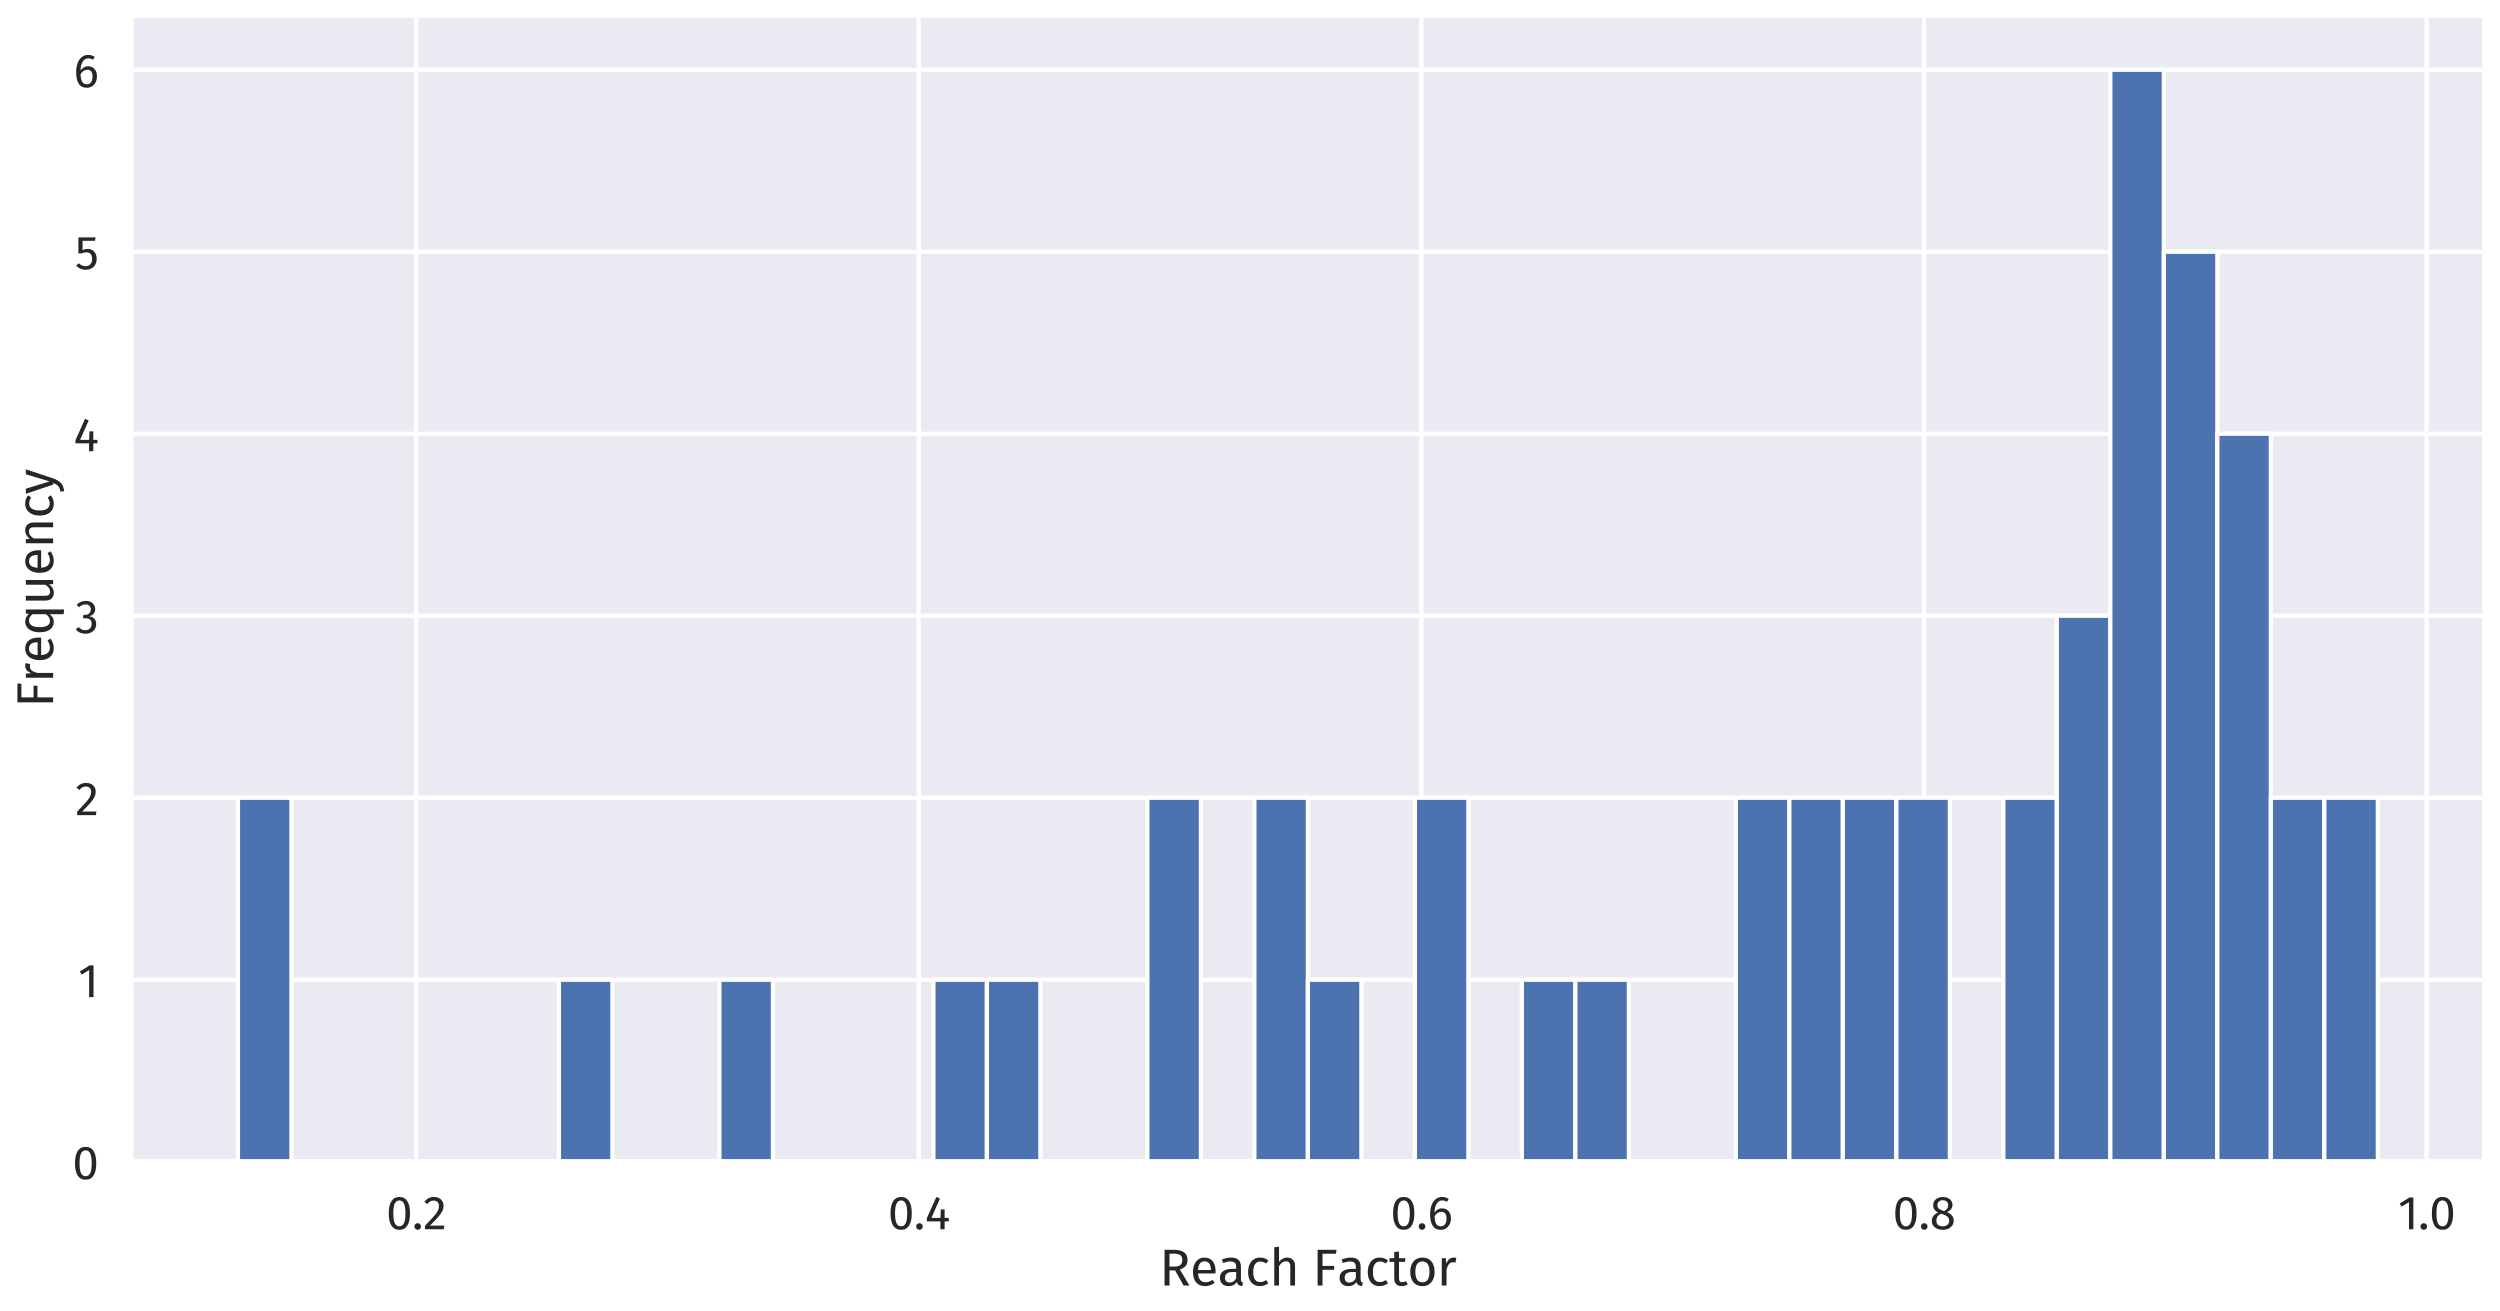 <?xml version="1.0" encoding="utf-8" standalone="no"?>
<!DOCTYPE svg PUBLIC "-//W3C//DTD SVG 1.1//EN"
  "http://www.w3.org/Graphics/SVG/1.1/DTD/svg11.dtd">
<svg height="621.797pt" version="1.1" viewBox="0 0 1185.287 621.797" width="1185.287pt" xmlns="http://www.w3.org/2000/svg" xmlns:xlink="http://www.w3.org/1999/xlink">
 <defs>
  <style type="text/css">*{stroke-linecap:butt;stroke-linejoin:round;}</style>
 </defs>
 <g id="figure_1">
  <g id="patch_1">
   <path d="M 0 621.797 
L 1185.287 621.797 
L 1185.287 0 
L 0 0 
z
" style="fill:#ffffff;"/>
  </g>
  <g id="axes_1">
   <g id="patch_2">
    <path d="M 62.087 550.8 
L 1178.087 550.8 
L 1178.087 7.2 
L 62.087 7.2 
z
" style="fill:#eaeaf2;"/>
   </g>
   <g id="matplotlib.axis_1">
    <g id="xtick_1">
     <g id="line2d_1">
      <path clip-path="url(#p022ac1da80)" d="M 197.29 550.8 
L 197.29 7.2 
" style="fill:none;stroke:#ffffff;stroke-linecap:round;stroke-width:2;"/>
     </g>
     <g id="text_1">
      <!-- 0.2 -->
      <g style="fill:#262626;" transform="translate(183.067 582.8)scale(0.22 -0.22)">
       <defs>
        <path d="M 1786 4346 
Q 2496 4346 2857 3779 
Q 3219 3213 3219 2138 
Q 3219 1062 2857 492 
Q 2496 -77 1786 -77 
Q 1075 -77 713 492 
Q 352 1062 352 2138 
Q 352 3213 713 3779 
Q 1075 4346 1786 4346 
z
M 1786 3878 
Q 1370 3878 1168 3468 
Q 966 3059 966 2138 
Q 966 1216 1168 803 
Q 1370 390 1786 390 
Q 2195 390 2400 803 
Q 2605 1216 2605 2138 
Q 2605 3053 2400 3465 
Q 2195 3878 1786 3878 
z
" id="FiraSans-Regular-30" transform="scale(0.016)"/>
        <path d="M 762 813 
Q 954 813 1082 685 
Q 1210 557 1210 371 
Q 1210 186 1082 54 
Q 954 -77 762 -77 
Q 576 -77 448 54 
Q 320 186 320 371 
Q 320 557 448 685 
Q 576 813 762 813 
z
" id="FiraSans-Regular-2e" transform="scale(0.016)"/>
        <path d="M 1459 4346 
Q 1843 4346 2134 4192 
Q 2426 4038 2586 3772 
Q 2746 3507 2746 3174 
Q 2746 2784 2570 2425 
Q 2394 2067 2029 1651 
Q 1664 1235 922 493 
L 2848 493 
L 2778 0 
L 250 0 
L 250 467 
Q 1107 1357 1465 1769 
Q 1824 2182 1977 2489 
Q 2131 2797 2131 3149 
Q 2131 3482 1939 3670 
Q 1747 3859 1427 3859 
Q 1165 3859 966 3750 
Q 768 3642 544 3392 
L 160 3699 
Q 422 4026 742 4186 
Q 1062 4346 1459 4346 
z
" id="FiraSans-Regular-32" transform="scale(0.016)"/>
       </defs>
       <use xlink:href="#FiraSans-Regular-30"/>
       <use x="55.8" xlink:href="#FiraSans-Regular-2e"/>
       <use x="79.8" xlink:href="#FiraSans-Regular-32"/>
      </g>
     </g>
    </g>
    <g id="xtick_2">
     <g id="line2d_2">
      <path clip-path="url(#p022ac1da80)" d="M 435.586 550.8 
L 435.586 7.2 
" style="fill:none;stroke:#ffffff;stroke-linecap:round;stroke-width:2;"/>
     </g>
     <g id="text_2">
      <!-- 0.4 -->
      <g style="fill:#262626;" transform="translate(420.956 582.8)scale(0.22 -0.22)">
       <defs>
        <path d="M 3213 1523 
L 3213 1056 
L 2656 1056 
L 2656 0 
L 2086 0 
L 2086 1056 
L 256 1056 
L 256 1478 
L 1542 4346 
L 2035 4141 
L 877 1523 
L 2093 1523 
L 2144 2675 
L 2656 2675 
L 2656 1523 
L 3213 1523 
z
" id="FiraSans-Regular-34" transform="scale(0.016)"/>
       </defs>
       <use xlink:href="#FiraSans-Regular-30"/>
       <use x="55.8" xlink:href="#FiraSans-Regular-2e"/>
       <use x="79.8" xlink:href="#FiraSans-Regular-34"/>
      </g>
     </g>
    </g>
    <g id="xtick_3">
     <g id="line2d_3">
      <path clip-path="url(#p022ac1da80)" d="M 673.882 550.8 
L 673.882 7.2 
" style="fill:none;stroke:#ffffff;stroke-linecap:round;stroke-width:2;"/>
     </g>
     <g id="text_3">
      <!-- 0.6 -->
      <g style="fill:#262626;" transform="translate(659.242 582.8)scale(0.22 -0.22)">
       <defs>
        <path d="M 1971 2816 
Q 2298 2816 2566 2662 
Q 2835 2509 2995 2201 
Q 3155 1894 3155 1453 
Q 3155 998 2972 649 
Q 2790 301 2480 112 
Q 2170 -77 1792 -77 
Q 1043 -77 697 476 
Q 352 1030 352 2010 
Q 352 2707 547 3235 
Q 742 3763 1107 4054 
Q 1472 4346 1971 4346 
Q 2458 4346 2854 4083 
L 2624 3693 
Q 2323 3878 1965 3878 
Q 1504 3878 1235 3436 
Q 966 2995 941 2253 
Q 1338 2816 1971 2816 
z
M 1792 390 
Q 2163 390 2361 672 
Q 2560 954 2560 1434 
Q 2560 2349 1869 2349 
Q 1587 2349 1350 2192 
Q 1114 2035 947 1760 
Q 966 1056 1168 723 
Q 1370 390 1792 390 
z
" id="FiraSans-Regular-36" transform="scale(0.016)"/>
       </defs>
       <use xlink:href="#FiraSans-Regular-30"/>
       <use x="55.8" xlink:href="#FiraSans-Regular-2e"/>
       <use x="79.8" xlink:href="#FiraSans-Regular-36"/>
      </g>
     </g>
    </g>
    <g id="xtick_4">
     <g id="line2d_4">
      <path clip-path="url(#p022ac1da80)" d="M 912.178 550.8 
L 912.178 7.2 
" style="fill:none;stroke:#ffffff;stroke-linecap:round;stroke-width:2;"/>
     </g>
     <g id="text_4">
      <!-- 0.8 -->
      <g style="fill:#262626;" transform="translate(897.34 582.8)scale(0.22 -0.22)">
       <defs>
        <path d="M 2336 2298 
Q 3238 1933 3238 1146 
Q 3238 794 3049 515 
Q 2861 237 2521 80 
Q 2182 -77 1754 -77 
Q 1318 -77 985 76 
Q 653 230 470 505 
Q 288 781 288 1133 
Q 288 1530 502 1798 
Q 717 2067 1133 2246 
Q 794 2419 630 2665 
Q 467 2912 467 3245 
Q 467 3590 649 3840 
Q 832 4090 1129 4218 
Q 1427 4346 1766 4346 
Q 2099 4346 2396 4224 
Q 2694 4102 2880 3856 
Q 3066 3610 3066 3264 
Q 3066 2944 2886 2713 
Q 2707 2483 2336 2298 
z
M 1766 3904 
Q 1434 3904 1238 3731 
Q 1043 3558 1043 3238 
Q 1043 2931 1232 2771 
Q 1421 2611 1837 2477 
L 1946 2438 
Q 2234 2605 2362 2790 
Q 2490 2976 2490 3245 
Q 2490 3546 2301 3725 
Q 2112 3904 1766 3904 
z
M 1760 390 
Q 2157 390 2390 595 
Q 2624 800 2624 1139 
Q 2624 1370 2534 1526 
Q 2445 1683 2246 1801 
Q 2048 1920 1690 2042 
L 1530 2099 
Q 1210 1946 1056 1712 
Q 902 1478 902 1133 
Q 902 781 1132 585 
Q 1363 390 1760 390 
z
" id="FiraSans-Regular-38" transform="scale(0.016)"/>
       </defs>
       <use xlink:href="#FiraSans-Regular-30"/>
       <use x="55.8" xlink:href="#FiraSans-Regular-2e"/>
       <use x="79.8" xlink:href="#FiraSans-Regular-38"/>
      </g>
     </g>
    </g>
    <g id="xtick_5">
     <g id="line2d_5">
      <path clip-path="url(#p022ac1da80)" d="M 1150.474 550.8 
L 1150.474 7.2 
" style="fill:none;stroke:#ffffff;stroke-linecap:round;stroke-width:2;"/>
     </g>
     <g id="text_5">
      <!-- 1.0 -->
      <g style="fill:#262626;" transform="translate(1136.934 582.8)scale(0.22 -0.22)">
       <defs>
        <path d="M 2067 4282 
L 2067 0 
L 1478 0 
L 1478 3654 
L 480 3046 
L 224 3462 
L 1549 4282 
L 2067 4282 
z
" id="FiraSans-Regular-31" transform="scale(0.016)"/>
       </defs>
       <use xlink:href="#FiraSans-Regular-31"/>
       <use x="43.3" xlink:href="#FiraSans-Regular-2e"/>
       <use x="67.3" xlink:href="#FiraSans-Regular-30"/>
      </g>
     </g>
    </g>
    <g id="text_6">
     <!-- Reach Factor -->
     <g style="fill:#262626;" transform="translate(549.684 609.485)scale(0.24 -0.24)">
      <defs>
       <path d="M 1933 1869 
L 1248 1869 
L 1248 0 
L 640 0 
L 640 4410 
L 1798 4410 
Q 2624 4410 3049 4096 
Q 3475 3782 3475 3162 
Q 3475 2701 3238 2413 
Q 3002 2125 2522 1978 
L 3712 0 
L 2989 0 
L 1933 1869 
z
M 1862 2336 
Q 2342 2336 2585 2531 
Q 2829 2726 2829 3162 
Q 2829 3571 2582 3753 
Q 2336 3936 1792 3936 
L 1248 3936 
L 1248 2336 
L 1862 2336 
z
" id="FiraSans-Regular-52" transform="scale(0.016)"/>
       <path d="M 3155 1786 
Q 3155 1638 3142 1485 
L 992 1485 
Q 1030 928 1273 665 
Q 1517 403 1901 403 
Q 2144 403 2349 473 
Q 2554 544 2778 698 
L 3034 346 
Q 2496 -77 1856 -77 
Q 1152 -77 758 384 
Q 365 845 365 1651 
Q 365 2176 534 2582 
Q 704 2989 1021 3219 
Q 1338 3450 1766 3450 
Q 2438 3450 2796 3008 
Q 3155 2566 3155 1786 
z
M 2573 1958 
Q 2573 2458 2374 2720 
Q 2176 2982 1779 2982 
Q 1056 2982 992 1920 
L 2573 1920 
L 2573 1958 
z
" id="FiraSans-Regular-65" transform="scale(0.016)"/>
       <path d="M 2880 787 
Q 2880 582 2950 483 
Q 3021 384 3162 333 
L 3027 -77 
Q 2765 -45 2605 70 
Q 2445 186 2368 429 
Q 2029 -77 1363 -77 
Q 864 -77 576 204 
Q 288 486 288 941 
Q 288 1478 675 1766 
Q 1062 2054 1773 2054 
L 2291 2054 
L 2291 2304 
Q 2291 2662 2118 2816 
Q 1946 2970 1587 2970 
Q 1216 2970 678 2790 
L 531 3219 
Q 1158 3450 1696 3450 
Q 2291 3450 2585 3158 
Q 2880 2867 2880 2330 
L 2880 787 
z
M 1498 365 
Q 2003 365 2291 890 
L 2291 1664 
L 1850 1664 
Q 915 1664 915 973 
Q 915 672 1062 518 
Q 1210 365 1498 365 
z
" id="FiraSans-Regular-61" transform="scale(0.016)"/>
       <path d="M 1837 3450 
Q 2138 3450 2387 3363 
Q 2637 3277 2867 3085 
L 2586 2714 
Q 2406 2842 2236 2902 
Q 2067 2963 1862 2963 
Q 1453 2963 1225 2636 
Q 998 2310 998 1670 
Q 998 1030 1222 726 
Q 1446 422 1862 422 
Q 2061 422 2227 483 
Q 2394 544 2598 678 
L 2867 294 
Q 2406 -77 1837 -77 
Q 1152 -77 758 384 
Q 365 845 365 1658 
Q 365 2195 544 2598 
Q 723 3002 1052 3226 
Q 1382 3450 1837 3450 
z
" id="FiraSans-Regular-63" transform="scale(0.016)"/>
       <path d="M 2195 3450 
Q 2656 3450 2915 3174 
Q 3174 2899 3174 2419 
L 3174 0 
L 2586 0 
L 2586 2336 
Q 2586 2694 2448 2841 
Q 2310 2989 2048 2989 
Q 1786 2989 1581 2835 
Q 1376 2682 1197 2400 
L 1197 0 
L 608 0 
L 608 4723 
L 1197 4787 
L 1197 2906 
Q 1594 3450 2195 3450 
z
" id="FiraSans-Regular-68" transform="scale(0.016)"/>
       <path id="FiraSans-Regular-20" transform="scale(0.016)"/>
       <path d="M 640 0 
L 640 4410 
L 2982 4410 
L 2912 3923 
L 1248 3923 
L 1248 2419 
L 2688 2419 
L 2688 1939 
L 1248 1939 
L 1248 0 
L 640 0 
z
" id="FiraSans-Regular-46" transform="scale(0.016)"/>
       <path d="M 2310 154 
Q 1978 -77 1555 -77 
Q 1126 -77 886 169 
Q 646 416 646 883 
L 646 2918 
L 58 2918 
L 58 3373 
L 646 3373 
L 646 4134 
L 1235 4205 
L 1235 3373 
L 2035 3373 
L 1971 2918 
L 1235 2918 
L 1235 909 
Q 1235 646 1328 528 
Q 1421 410 1638 410 
Q 1837 410 2086 544 
L 2310 154 
z
" id="FiraSans-Regular-74" transform="scale(0.016)"/>
       <path d="M 1875 3450 
Q 2586 3450 2979 2976 
Q 3373 2502 3373 1690 
Q 3373 1165 3193 765 
Q 3014 365 2675 144 
Q 2336 -77 1869 -77 
Q 1158 -77 761 396 
Q 365 870 365 1683 
Q 365 2208 544 2608 
Q 723 3008 1062 3229 
Q 1402 3450 1875 3450 
z
M 1875 2976 
Q 998 2976 998 1683 
Q 998 397 1869 397 
Q 2739 397 2739 1690 
Q 2739 2976 1875 2976 
z
" id="FiraSans-Regular-6f" transform="scale(0.016)"/>
       <path d="M 2074 3450 
Q 2253 3450 2406 3411 
L 2298 2835 
Q 2144 2874 2003 2874 
Q 1690 2874 1498 2643 
Q 1306 2413 1197 1926 
L 1197 0 
L 608 0 
L 608 3373 
L 1114 3373 
L 1171 2688 
Q 1306 3066 1536 3258 
Q 1766 3450 2074 3450 
z
" id="FiraSans-Regular-72" transform="scale(0.016)"/>
      </defs>
      <use xlink:href="#FiraSans-Regular-52"/>
      <use x="60.5" xlink:href="#FiraSans-Regular-65"/>
      <use x="115" xlink:href="#FiraSans-Regular-61"/>
      <use x="169.4" xlink:href="#FiraSans-Regular-63"/>
      <use x="217.2" xlink:href="#FiraSans-Regular-68"/>
      <use x="275.8" xlink:href="#FiraSans-Regular-20"/>
      <use x="302.3" xlink:href="#FiraSans-Regular-46"/>
      <use x="351.4" xlink:href="#FiraSans-Regular-61"/>
      <use x="405.8" xlink:href="#FiraSans-Regular-63"/>
      <use x="453.6" xlink:href="#FiraSans-Regular-74"/>
      <use x="489.7" xlink:href="#FiraSans-Regular-6f"/>
      <use x="548.1" xlink:href="#FiraSans-Regular-72"/>
     </g>
    </g>
   </g>
   <g id="matplotlib.axis_2">
    <g id="ytick_1">
     <g id="line2d_6">
      <path clip-path="url(#p022ac1da80)" d="M 62.087 550.8 
L 1178.087 550.8 
" style="fill:none;stroke:#ffffff;stroke-linecap:round;stroke-width:2;"/>
     </g>
     <g id="text_7">
      <!-- 0 -->
      <g style="fill:#262626;" transform="translate(34.311 559.05)scale(0.22 -0.22)">
       <use xlink:href="#FiraSans-Regular-30"/>
      </g>
     </g>
    </g>
    <g id="ytick_2">
     <g id="line2d_7">
      <path clip-path="url(#p022ac1da80)" d="M 62.087 464.514 
L 1178.087 464.514 
" style="fill:none;stroke:#ffffff;stroke-linecap:round;stroke-width:2;"/>
     </g>
     <g id="text_8">
      <!-- 1 -->
      <g style="fill:#262626;" transform="translate(37.061 472.764)scale(0.22 -0.22)">
       <use xlink:href="#FiraSans-Regular-31"/>
      </g>
     </g>
    </g>
    <g id="ytick_3">
     <g id="line2d_8">
      <path clip-path="url(#p022ac1da80)" d="M 62.087 378.229 
L 1178.087 378.229 
" style="fill:none;stroke:#ffffff;stroke-linecap:round;stroke-width:2;"/>
     </g>
     <g id="text_9">
      <!-- 2 -->
      <g style="fill:#262626;" transform="translate(35.697 386.479)scale(0.22 -0.22)">
       <use xlink:href="#FiraSans-Regular-32"/>
      </g>
     </g>
    </g>
    <g id="ytick_4">
     <g id="line2d_9">
      <path clip-path="url(#p022ac1da80)" d="M 62.087 291.943 
L 1178.087 291.943 
" style="fill:none;stroke:#ffffff;stroke-linecap:round;stroke-width:2;"/>
     </g>
     <g id="text_10">
      <!-- 3 -->
      <g style="fill:#262626;" transform="translate(35.607 300.193)scale(0.22 -0.22)">
       <defs>
        <path d="M 1440 4346 
Q 1837 4346 2121 4198 
Q 2406 4051 2556 3801 
Q 2707 3552 2707 3258 
Q 2707 2867 2480 2614 
Q 2253 2362 1875 2272 
Q 2304 2234 2573 1965 
Q 2842 1696 2842 1235 
Q 2842 864 2662 563 
Q 2483 262 2150 92 
Q 1818 -77 1382 -77 
Q 992 -77 665 67 
Q 339 211 96 499 
L 448 826 
Q 659 608 880 505 
Q 1101 403 1363 403 
Q 1766 403 1996 630 
Q 2227 858 2227 1242 
Q 2227 1664 2009 1837 
Q 1792 2010 1376 2010 
L 1056 2010 
L 1126 2464 
L 1344 2464 
Q 1677 2464 1897 2662 
Q 2118 2861 2118 3219 
Q 2118 3520 1926 3696 
Q 1734 3872 1408 3872 
Q 1158 3872 950 3782 
Q 742 3693 525 3488 
L 218 3840 
Q 762 4346 1440 4346 
z
" id="FiraSans-Regular-33" transform="scale(0.016)"/>
       </defs>
       <use xlink:href="#FiraSans-Regular-33"/>
      </g>
     </g>
    </g>
    <g id="ytick_5">
     <g id="line2d_10">
      <path clip-path="url(#p022ac1da80)" d="M 62.087 205.657 
L 1178.087 205.657 
" style="fill:none;stroke:#ffffff;stroke-linecap:round;stroke-width:2;"/>
     </g>
     <g id="text_11">
      <!-- 4 -->
      <g style="fill:#262626;" transform="translate(34.882 213.907)scale(0.22 -0.22)">
       <use xlink:href="#FiraSans-Regular-34"/>
      </g>
     </g>
    </g>
    <g id="ytick_6">
     <g id="line2d_11">
      <path clip-path="url(#p022ac1da80)" d="M 62.087 119.371 
L 1178.087 119.371 
" style="fill:none;stroke:#ffffff;stroke-linecap:round;stroke-width:2;"/>
     </g>
     <g id="text_12">
      <!-- 5 -->
      <g style="fill:#262626;" transform="translate(35.566 127.621)scale(0.22 -0.22)">
       <defs>
        <path d="M 2688 3821 
L 1018 3821 
L 1018 2560 
Q 1344 2726 1702 2726 
Q 2253 2726 2585 2364 
Q 2918 2003 2918 1370 
Q 2918 947 2732 617 
Q 2547 288 2211 105 
Q 1875 -77 1434 -77 
Q 1043 -77 736 60 
Q 429 198 166 467 
L 512 806 
Q 717 602 934 502 
Q 1152 403 1427 403 
Q 1837 403 2070 659 
Q 2304 915 2304 1382 
Q 2304 1850 2093 2061 
Q 1882 2272 1523 2272 
Q 1357 2272 1216 2237 
Q 1075 2202 915 2125 
L 454 2125 
L 454 4282 
L 2771 4282 
L 2688 3821 
z
" id="FiraSans-Regular-35" transform="scale(0.016)"/>
       </defs>
       <use xlink:href="#FiraSans-Regular-35"/>
      </g>
     </g>
    </g>
    <g id="ytick_7">
     <g id="line2d_12">
      <path clip-path="url(#p022ac1da80)" d="M 62.087 33.086 
L 1178.087 33.086 
" style="fill:none;stroke:#ffffff;stroke-linecap:round;stroke-width:2;"/>
     </g>
     <g id="text_13">
      <!-- 6 -->
      <g style="fill:#262626;" transform="translate(34.861 41.336)scale(0.22 -0.22)">
       <use xlink:href="#FiraSans-Regular-36"/>
      </g>
     </g>
    </g>
    <g id="text_14">
     <!-- Frequency -->
     <g style="fill:#262626;" transform="translate(25.2 335.434)rotate(-90)scale(0.24 -0.24)">
      <defs>
       <path d="M 3219 3373 
L 3219 -1363 
L 2630 -1293 
L 2630 448 
Q 2464 198 2217 60 
Q 1971 -77 1670 -77 
Q 1069 -77 733 396 
Q 397 870 397 1670 
Q 397 2189 557 2592 
Q 717 2995 1017 3222 
Q 1318 3450 1722 3450 
Q 2259 3450 2669 2995 
L 2714 3373 
L 3219 3373 
z
M 1798 390 
Q 2067 390 2259 515 
Q 2451 640 2630 890 
L 2630 2541 
Q 2464 2758 2275 2870 
Q 2086 2982 1850 2982 
Q 1459 2982 1244 2656 
Q 1030 2330 1030 1683 
Q 1030 1030 1228 710 
Q 1427 390 1798 390 
z
" id="FiraSans-Regular-71" transform="scale(0.016)"/>
       <path d="M 3117 0 
L 2611 0 
L 2566 525 
Q 2374 211 2124 67 
Q 1875 -77 1517 -77 
Q 1075 -77 825 192 
Q 576 461 576 954 
L 576 3373 
L 1165 3373 
L 1165 1018 
Q 1165 672 1286 528 
Q 1408 384 1683 384 
Q 2176 384 2528 966 
L 2528 3373 
L 3117 3373 
L 3117 0 
z
" id="FiraSans-Regular-75" transform="scale(0.016)"/>
       <path d="M 2195 3450 
Q 2656 3450 2915 3174 
Q 3174 2899 3174 2419 
L 3174 0 
L 2586 0 
L 2586 2336 
Q 2586 2694 2451 2841 
Q 2317 2989 2054 2989 
Q 1786 2989 1581 2835 
Q 1376 2682 1197 2394 
L 1197 0 
L 608 0 
L 608 3373 
L 1114 3373 
L 1165 2874 
Q 1344 3142 1609 3296 
Q 1875 3450 2195 3450 
z
" id="FiraSans-Regular-6e" transform="scale(0.016)"/>
       <path d="M 1958 -19 
Q 1760 -608 1405 -950 
Q 1050 -1293 390 -1363 
L 326 -902 
Q 659 -845 857 -736 
Q 1056 -627 1174 -457 
Q 1293 -288 1395 0 
L 1197 0 
L 64 3373 
L 691 3373 
L 1594 429 
L 2477 3373 
L 3085 3373 
L 1958 -19 
z
" id="FiraSans-Regular-79" transform="scale(0.016)"/>
      </defs>
      <use xlink:href="#FiraSans-Regular-46"/>
      <use x="49.1" xlink:href="#FiraSans-Regular-72"/>
      <use x="87.7" xlink:href="#FiraSans-Regular-65"/>
      <use x="142.2" xlink:href="#FiraSans-Regular-71"/>
      <use x="202" xlink:href="#FiraSans-Regular-75"/>
      <use x="260.2" xlink:href="#FiraSans-Regular-65"/>
      <use x="314.7" xlink:href="#FiraSans-Regular-6e"/>
      <use x="373.3" xlink:href="#FiraSans-Regular-63"/>
      <use x="421.1" xlink:href="#FiraSans-Regular-79"/>
     </g>
    </g>
   </g>
   <g id="patch_3">
    <path clip-path="url(#p022ac1da80)" d="M 112.814 550.8 
L 138.177 550.8 
L 138.177 378.229 
L 112.814 378.229 
z
" style="fill:#4c72b0;stroke:#ffffff;stroke-linejoin:miter;stroke-width:2;"/>
   </g>
   <g id="patch_4">
    <path clip-path="url(#p022ac1da80)" d="M 138.177 550.8 
L 163.541 550.8 
L 163.541 550.8 
L 138.177 550.8 
z
" style="fill:#4c72b0;stroke:#ffffff;stroke-linejoin:miter;stroke-width:2;"/>
   </g>
   <g id="patch_5">
    <path clip-path="url(#p022ac1da80)" d="M 163.541 550.8 
L 188.905 550.8 
L 188.905 550.8 
L 163.541 550.8 
z
" style="fill:#4c72b0;stroke:#ffffff;stroke-linejoin:miter;stroke-width:2;"/>
   </g>
   <g id="patch_6">
    <path clip-path="url(#p022ac1da80)" d="M 188.905 550.8 
L 214.268 550.8 
L 214.268 550.8 
L 188.905 550.8 
z
" style="fill:#4c72b0;stroke:#ffffff;stroke-linejoin:miter;stroke-width:2;"/>
   </g>
   <g id="patch_7">
    <path clip-path="url(#p022ac1da80)" d="M 214.268 550.8 
L 239.632 550.8 
L 239.632 550.8 
L 214.268 550.8 
z
" style="fill:#4c72b0;stroke:#ffffff;stroke-linejoin:miter;stroke-width:2;"/>
   </g>
   <g id="patch_8">
    <path clip-path="url(#p022ac1da80)" d="M 239.632 550.8 
L 264.996 550.8 
L 264.996 550.8 
L 239.632 550.8 
z
" style="fill:#4c72b0;stroke:#ffffff;stroke-linejoin:miter;stroke-width:2;"/>
   </g>
   <g id="patch_9">
    <path clip-path="url(#p022ac1da80)" d="M 264.996 550.8 
L 290.359 550.8 
L 290.359 464.514 
L 264.996 464.514 
z
" style="fill:#4c72b0;stroke:#ffffff;stroke-linejoin:miter;stroke-width:2;"/>
   </g>
   <g id="patch_10">
    <path clip-path="url(#p022ac1da80)" d="M 290.359 550.8 
L 315.723 550.8 
L 315.723 550.8 
L 290.359 550.8 
z
" style="fill:#4c72b0;stroke:#ffffff;stroke-linejoin:miter;stroke-width:2;"/>
   </g>
   <g id="patch_11">
    <path clip-path="url(#p022ac1da80)" d="M 315.723 550.8 
L 341.087 550.8 
L 341.087 550.8 
L 315.723 550.8 
z
" style="fill:#4c72b0;stroke:#ffffff;stroke-linejoin:miter;stroke-width:2;"/>
   </g>
   <g id="patch_12">
    <path clip-path="url(#p022ac1da80)" d="M 341.087 550.8 
L 366.45 550.8 
L 366.45 464.514 
L 341.087 464.514 
z
" style="fill:#4c72b0;stroke:#ffffff;stroke-linejoin:miter;stroke-width:2;"/>
   </g>
   <g id="patch_13">
    <path clip-path="url(#p022ac1da80)" d="M 366.45 550.8 
L 391.814 550.8 
L 391.814 550.8 
L 366.45 550.8 
z
" style="fill:#4c72b0;stroke:#ffffff;stroke-linejoin:miter;stroke-width:2;"/>
   </g>
   <g id="patch_14">
    <path clip-path="url(#p022ac1da80)" d="M 391.814 550.8 
L 417.177 550.8 
L 417.177 550.8 
L 391.814 550.8 
z
" style="fill:#4c72b0;stroke:#ffffff;stroke-linejoin:miter;stroke-width:2;"/>
   </g>
   <g id="patch_15">
    <path clip-path="url(#p022ac1da80)" d="M 417.177 550.8 
L 442.541 550.8 
L 442.541 550.8 
L 417.177 550.8 
z
" style="fill:#4c72b0;stroke:#ffffff;stroke-linejoin:miter;stroke-width:2;"/>
   </g>
   <g id="patch_16">
    <path clip-path="url(#p022ac1da80)" d="M 442.541 550.8 
L 467.905 550.8 
L 467.905 464.514 
L 442.541 464.514 
z
" style="fill:#4c72b0;stroke:#ffffff;stroke-linejoin:miter;stroke-width:2;"/>
   </g>
   <g id="patch_17">
    <path clip-path="url(#p022ac1da80)" d="M 467.905 550.8 
L 493.268 550.8 
L 493.268 464.514 
L 467.905 464.514 
z
" style="fill:#4c72b0;stroke:#ffffff;stroke-linejoin:miter;stroke-width:2;"/>
   </g>
   <g id="patch_18">
    <path clip-path="url(#p022ac1da80)" d="M 493.268 550.8 
L 518.632 550.8 
L 518.632 550.8 
L 493.268 550.8 
z
" style="fill:#4c72b0;stroke:#ffffff;stroke-linejoin:miter;stroke-width:2;"/>
   </g>
   <g id="patch_19">
    <path clip-path="url(#p022ac1da80)" d="M 518.632 550.8 
L 543.996 550.8 
L 543.996 550.8 
L 518.632 550.8 
z
" style="fill:#4c72b0;stroke:#ffffff;stroke-linejoin:miter;stroke-width:2;"/>
   </g>
   <g id="patch_20">
    <path clip-path="url(#p022ac1da80)" d="M 543.996 550.8 
L 569.359 550.8 
L 569.359 378.229 
L 543.996 378.229 
z
" style="fill:#4c72b0;stroke:#ffffff;stroke-linejoin:miter;stroke-width:2;"/>
   </g>
   <g id="patch_21">
    <path clip-path="url(#p022ac1da80)" d="M 569.359 550.8 
L 594.723 550.8 
L 594.723 550.8 
L 569.359 550.8 
z
" style="fill:#4c72b0;stroke:#ffffff;stroke-linejoin:miter;stroke-width:2;"/>
   </g>
   <g id="patch_22">
    <path clip-path="url(#p022ac1da80)" d="M 594.723 550.8 
L 620.087 550.8 
L 620.087 378.229 
L 594.723 378.229 
z
" style="fill:#4c72b0;stroke:#ffffff;stroke-linejoin:miter;stroke-width:2;"/>
   </g>
   <g id="patch_23">
    <path clip-path="url(#p022ac1da80)" d="M 620.087 550.8 
L 645.45 550.8 
L 645.45 464.514 
L 620.087 464.514 
z
" style="fill:#4c72b0;stroke:#ffffff;stroke-linejoin:miter;stroke-width:2;"/>
   </g>
   <g id="patch_24">
    <path clip-path="url(#p022ac1da80)" d="M 645.45 550.8 
L 670.814 550.8 
L 670.814 550.8 
L 645.45 550.8 
z
" style="fill:#4c72b0;stroke:#ffffff;stroke-linejoin:miter;stroke-width:2;"/>
   </g>
   <g id="patch_25">
    <path clip-path="url(#p022ac1da80)" d="M 670.814 550.8 
L 696.177 550.8 
L 696.177 378.229 
L 670.814 378.229 
z
" style="fill:#4c72b0;stroke:#ffffff;stroke-linejoin:miter;stroke-width:2;"/>
   </g>
   <g id="patch_26">
    <path clip-path="url(#p022ac1da80)" d="M 696.177 550.8 
L 721.541 550.8 
L 721.541 550.8 
L 696.177 550.8 
z
" style="fill:#4c72b0;stroke:#ffffff;stroke-linejoin:miter;stroke-width:2;"/>
   </g>
   <g id="patch_27">
    <path clip-path="url(#p022ac1da80)" d="M 721.541 550.8 
L 746.905 550.8 
L 746.905 464.514 
L 721.541 464.514 
z
" style="fill:#4c72b0;stroke:#ffffff;stroke-linejoin:miter;stroke-width:2;"/>
   </g>
   <g id="patch_28">
    <path clip-path="url(#p022ac1da80)" d="M 746.905 550.8 
L 772.268 550.8 
L 772.268 464.514 
L 746.905 464.514 
z
" style="fill:#4c72b0;stroke:#ffffff;stroke-linejoin:miter;stroke-width:2;"/>
   </g>
   <g id="patch_29">
    <path clip-path="url(#p022ac1da80)" d="M 772.268 550.8 
L 797.632 550.8 
L 797.632 550.8 
L 772.268 550.8 
z
" style="fill:#4c72b0;stroke:#ffffff;stroke-linejoin:miter;stroke-width:2;"/>
   </g>
   <g id="patch_30">
    <path clip-path="url(#p022ac1da80)" d="M 797.632 550.8 
L 822.996 550.8 
L 822.996 550.8 
L 797.632 550.8 
z
" style="fill:#4c72b0;stroke:#ffffff;stroke-linejoin:miter;stroke-width:2;"/>
   </g>
   <g id="patch_31">
    <path clip-path="url(#p022ac1da80)" d="M 822.996 550.8 
L 848.359 550.8 
L 848.359 378.229 
L 822.996 378.229 
z
" style="fill:#4c72b0;stroke:#ffffff;stroke-linejoin:miter;stroke-width:2;"/>
   </g>
   <g id="patch_32">
    <path clip-path="url(#p022ac1da80)" d="M 848.359 550.8 
L 873.723 550.8 
L 873.723 378.229 
L 848.359 378.229 
z
" style="fill:#4c72b0;stroke:#ffffff;stroke-linejoin:miter;stroke-width:2;"/>
   </g>
   <g id="patch_33">
    <path clip-path="url(#p022ac1da80)" d="M 873.723 550.8 
L 899.087 550.8 
L 899.087 378.229 
L 873.723 378.229 
z
" style="fill:#4c72b0;stroke:#ffffff;stroke-linejoin:miter;stroke-width:2;"/>
   </g>
   <g id="patch_34">
    <path clip-path="url(#p022ac1da80)" d="M 899.087 550.8 
L 924.45 550.8 
L 924.45 378.229 
L 899.087 378.229 
z
" style="fill:#4c72b0;stroke:#ffffff;stroke-linejoin:miter;stroke-width:2;"/>
   </g>
   <g id="patch_35">
    <path clip-path="url(#p022ac1da80)" d="M 924.45 550.8 
L 949.814 550.8 
L 949.814 550.8 
L 924.45 550.8 
z
" style="fill:#4c72b0;stroke:#ffffff;stroke-linejoin:miter;stroke-width:2;"/>
   </g>
   <g id="patch_36">
    <path clip-path="url(#p022ac1da80)" d="M 949.814 550.8 
L 975.177 550.8 
L 975.177 378.229 
L 949.814 378.229 
z
" style="fill:#4c72b0;stroke:#ffffff;stroke-linejoin:miter;stroke-width:2;"/>
   </g>
   <g id="patch_37">
    <path clip-path="url(#p022ac1da80)" d="M 975.177 550.8 
L 1000.541 550.8 
L 1000.541 291.943 
L 975.177 291.943 
z
" style="fill:#4c72b0;stroke:#ffffff;stroke-linejoin:miter;stroke-width:2;"/>
   </g>
   <g id="patch_38">
    <path clip-path="url(#p022ac1da80)" d="M 1000.541 550.8 
L 1025.905 550.8 
L 1025.905 33.086 
L 1000.541 33.086 
z
" style="fill:#4c72b0;stroke:#ffffff;stroke-linejoin:miter;stroke-width:2;"/>
   </g>
   <g id="patch_39">
    <path clip-path="url(#p022ac1da80)" d="M 1025.905 550.8 
L 1051.268 550.8 
L 1051.268 119.371 
L 1025.905 119.371 
z
" style="fill:#4c72b0;stroke:#ffffff;stroke-linejoin:miter;stroke-width:2;"/>
   </g>
   <g id="patch_40">
    <path clip-path="url(#p022ac1da80)" d="M 1051.268 550.8 
L 1076.632 550.8 
L 1076.632 205.657 
L 1051.268 205.657 
z
" style="fill:#4c72b0;stroke:#ffffff;stroke-linejoin:miter;stroke-width:2;"/>
   </g>
   <g id="patch_41">
    <path clip-path="url(#p022ac1da80)" d="M 1076.632 550.8 
L 1101.996 550.8 
L 1101.996 378.229 
L 1076.632 378.229 
z
" style="fill:#4c72b0;stroke:#ffffff;stroke-linejoin:miter;stroke-width:2;"/>
   </g>
   <g id="patch_42">
    <path clip-path="url(#p022ac1da80)" d="M 1101.996 550.8 
L 1127.359 550.8 
L 1127.359 378.229 
L 1101.996 378.229 
z
" style="fill:#4c72b0;stroke:#ffffff;stroke-linejoin:miter;stroke-width:2;"/>
   </g>
   <g id="patch_43">
    <path d="M 62.087 550.8 
L 62.087 7.2 
" style="fill:none;stroke:#ffffff;stroke-linecap:square;stroke-linejoin:miter;stroke-width:2.5;"/>
   </g>
   <g id="patch_44">
    <path d="M 1178.087 550.8 
L 1178.087 7.2 
" style="fill:none;stroke:#ffffff;stroke-linecap:square;stroke-linejoin:miter;stroke-width:2.5;"/>
   </g>
   <g id="patch_45">
    <path d="M 62.087 550.8 
L 1178.087 550.8 
" style="fill:none;stroke:#ffffff;stroke-linecap:square;stroke-linejoin:miter;stroke-width:2.5;"/>
   </g>
   <g id="patch_46">
    <path d="M 62.087 7.2 
L 1178.087 7.2 
" style="fill:none;stroke:#ffffff;stroke-linecap:square;stroke-linejoin:miter;stroke-width:2.5;"/>
   </g>
  </g>
 </g>
 <defs>
  <clipPath id="p022ac1da80">
   <rect height="543.6" width="1116" x="62.087" y="7.2"/>
  </clipPath>
 </defs>
</svg>
